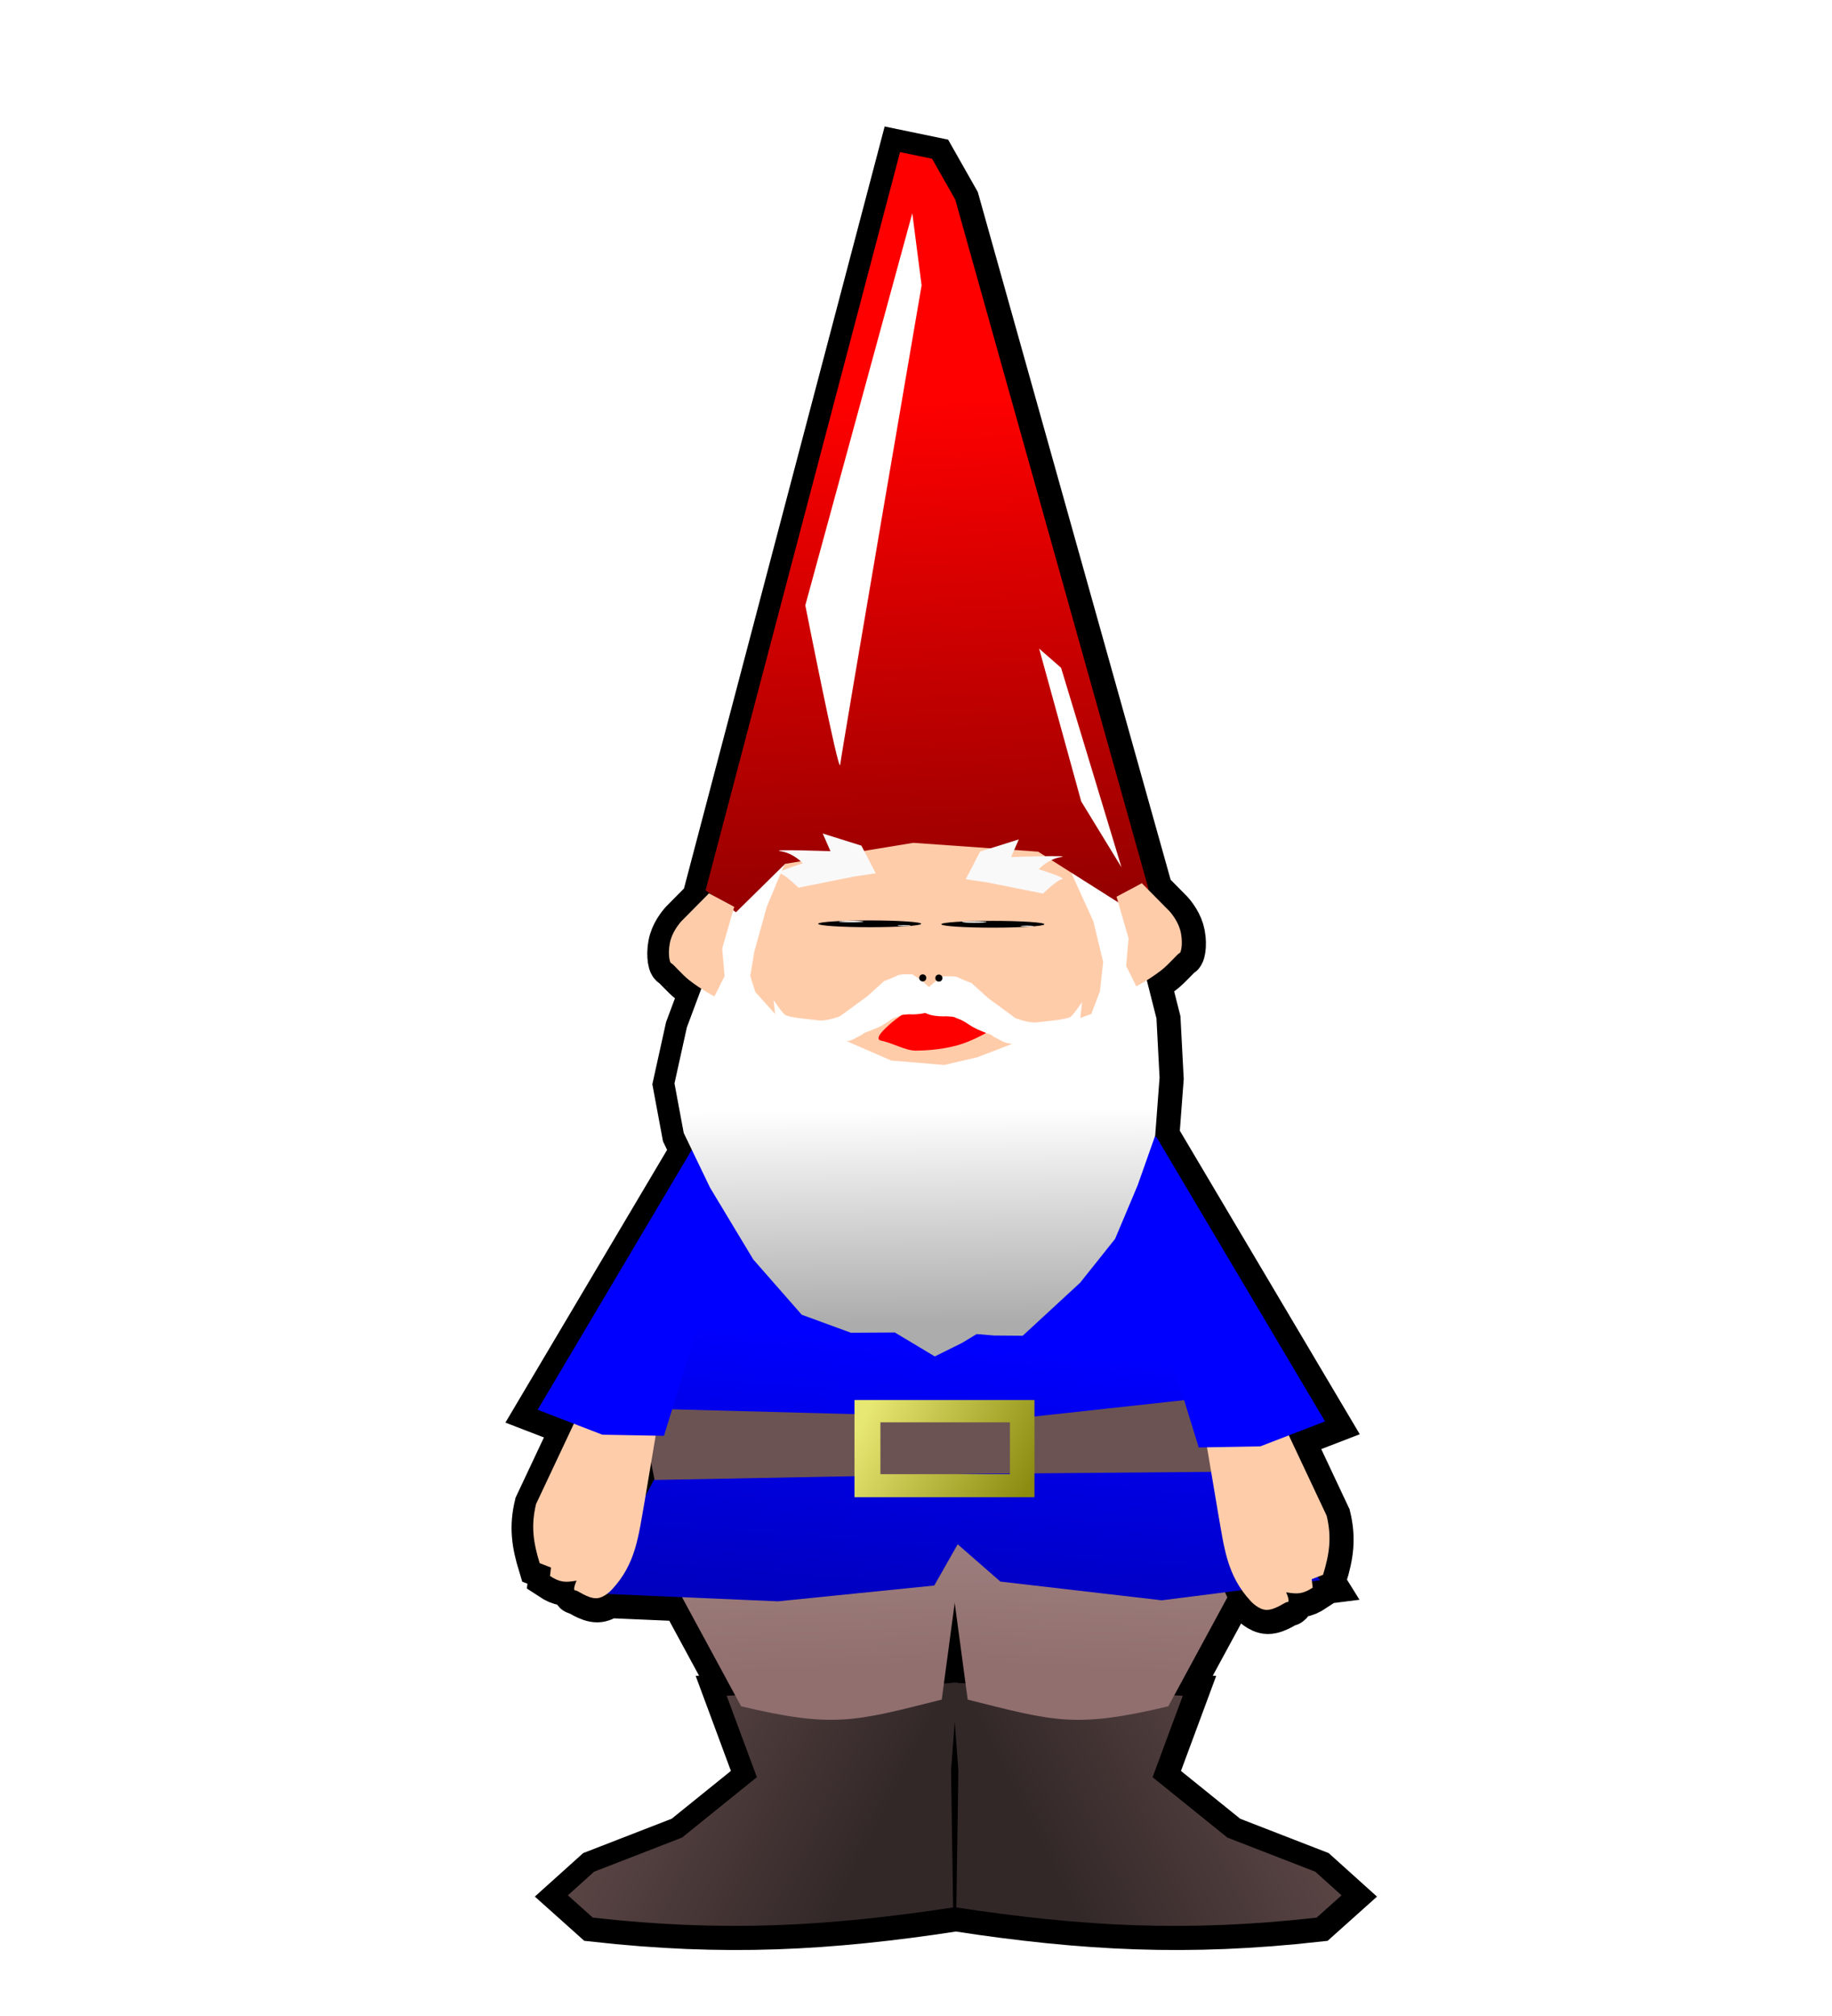 <?xml version="1.0" encoding="UTF-8" standalone="no"?>
<!-- Created with Inkscape (http://www.inkscape.org/) -->

<svg
   width="100mm"
   height="110mm"
   viewBox="0 0 100 110"
   version="1.1"
   id="svg1"
   inkscape:version="1.3.2 (091e20e, 2023-11-25)"
   sodipodi:docname="gnome_closed.svg"
   xml:space="preserve"
   xmlns:inkscape="http://www.inkscape.org/namespaces/inkscape"
   xmlns:sodipodi="http://sodipodi.sourceforge.net/DTD/sodipodi-0.dtd"
   xmlns:xlink="http://www.w3.org/1999/xlink"
   xmlns="http://www.w3.org/2000/svg"
   xmlns:svg="http://www.w3.org/2000/svg"><sodipodi:namedview
     id="namedview1"
     pagecolor="#505050"
     bordercolor="#eeeeee"
     borderopacity="1"
     inkscape:showpageshadow="0"
     inkscape:pageopacity="0"
     inkscape:pagecheckerboard="0"
     inkscape:deskcolor="#505050"
     inkscape:document-units="mm"
     inkscape:zoom="13.714798"
     inkscape:cx="191.03453"
     inkscape:cy="174.04558"
     inkscape:window-width="1504"
     inkscape:window-height="1639"
     inkscape:window-x="1504"
     inkscape:window-y="25"
     inkscape:window-maximized="0"
     inkscape:current-layer="layer1" /><defs
     id="defs1"><linearGradient
       id="linearGradient26"
       inkscape:collect="always"><stop
         style="stop-color:#8b8b10;stop-opacity:1;"
         offset="0"
         id="stop26" /><stop
         style="stop-color:#e7e773;stop-opacity:1;"
         offset="1"
         id="stop27" /></linearGradient><linearGradient
       id="linearGradient24"
       inkscape:collect="always"><stop
         style="stop-color:#0000ff;stop-opacity:1;"
         offset="0"
         id="stop24" /><stop
         style="stop-color:#0000b4;stop-opacity:1;"
         offset="1"
         id="stop25" /></linearGradient><linearGradient
       id="linearGradient22"
       inkscape:collect="always"><stop
         style="stop-color:#ffffff;stop-opacity:1;"
         offset="0"
         id="stop22" /><stop
         style="stop-color:#acacac;stop-opacity:1;"
         offset="1"
         id="stop23" /></linearGradient><linearGradient
       id="linearGradient18"
       inkscape:collect="always"><stop
         style="stop-color:#ff0000;stop-opacity:1;"
         offset="0"
         id="stop18" /><stop
         style="stop-color:#910000;stop-opacity:1;"
         offset="1"
         id="stop19" /></linearGradient><linearGradient
       id="linearGradient14"
       inkscape:collect="always"><stop
         style="stop-color:#916f6f;stop-opacity:1;"
         offset="0"
         id="stop14" /><stop
         style="stop-color:#a38484;stop-opacity:1;"
         offset="1"
         id="stop15" /></linearGradient><linearGradient
       id="linearGradient12"
       inkscape:collect="always"><stop
         style="stop-color:#332828;stop-opacity:1;"
         offset="0"
         id="stop12" /><stop
         style="stop-color:#5c4646;stop-opacity:1;"
         offset="1"
         id="stop13" /></linearGradient><linearGradient
       inkscape:collect="always"
       xlink:href="#linearGradient12"
       id="linearGradient13"
       x1="47.013"
       y1="94.551"
       x2="34.406"
       y2="88.072"
       gradientUnits="userSpaceOnUse"
       gradientTransform="translate(0,6.879)" /><linearGradient
       inkscape:collect="always"
       xlink:href="#linearGradient14"
       id="linearGradient15"
       x1="47.538"
       y1="84.133"
       x2="47.1"
       y2="74.24"
       gradientUnits="userSpaceOnUse"
       gradientTransform="translate(0,6.879)" /><linearGradient
       inkscape:collect="always"
       xlink:href="#linearGradient12"
       id="linearGradient16"
       gradientUnits="userSpaceOnUse"
       x1="47.013"
       y1="94.551"
       x2="34.406"
       y2="88.072"
       gradientTransform="matrix(-1,0,0,1,104.227,6.88)" /><linearGradient
       inkscape:collect="always"
       xlink:href="#linearGradient14"
       id="linearGradient17"
       gradientUnits="userSpaceOnUse"
       x1="47.538"
       y1="84.133"
       x2="47.1"
       y2="74.24"
       gradientTransform="matrix(-1,0,0,1,104.227,6.88)" /><linearGradient
       inkscape:collect="always"
       xlink:href="#linearGradient18"
       id="linearGradient19"
       x1="50.72"
       y1="14.607"
       x2="52.154"
       y2="43.462"
       gradientUnits="userSpaceOnUse"
       gradientTransform="translate(0,6.879)" /><linearGradient
       inkscape:collect="always"
       xlink:href="#linearGradient22"
       id="linearGradient23"
       x1="50.914"
       y1="53.645"
       x2="51.012"
       y2="65.252"
       gradientUnits="userSpaceOnUse"
       gradientTransform="translate(0,6.879)" /><linearGradient
       inkscape:collect="always"
       xlink:href="#linearGradient24"
       id="linearGradient25"
       x1="60.18"
       y1="66.91"
       x2="58.815"
       y2="84.272"
       gradientUnits="userSpaceOnUse"
       gradientTransform="translate(0,6.879)" /><linearGradient
       inkscape:collect="always"
       xlink:href="#linearGradient26"
       id="linearGradient27"
       x1="56.181"
       y1="74.323"
       x2="47.501"
       y2="69.739"
       gradientUnits="userSpaceOnUse"
       gradientTransform="translate(0,6.879)" /><filter
       inkscape:collect="always"
       style="color-interpolation-filters:sRGB"
       id="filter13"
       x="-0.614"
       y="-0.129"
       width="2.228"
       height="1.259"><feGaussianBlur
         inkscape:collect="always"
         stdDeviation="1.624"
         id="feGaussianBlur13" /></filter><filter
       inkscape:collect="always"
       style="color-interpolation-filters:sRGB"
       id="filter14"
       x="-0.666"
       y="-0.251"
       width="2.332"
       height="1.502"><feGaussianBlur
         inkscape:collect="always"
         stdDeviation="1.247"
         id="feGaussianBlur14" /></filter></defs><g
     inkscape:label="Layer 1"
     inkscape:groupmode="layer"
     id="layer1"><path
       id="path8-2"
       style="fill:#000000;stroke:#000000;stroke-width:2.5;stroke-dasharray:none;stroke-opacity:1;paint-order:markers stroke fill"
       d="M 49.196,8.366 38.583,48.648 l 0.35,0.253 -0.168,-0.09 -1.508,1.525 c 0,0 -0.415,0.447 -0.577,0.994 -0.173,0.582 -0.09,1.266 0.035,1.298 0.089,0.022 0.585,0.62 0.982,0.929 0.225,0.175 0.449,0.328 0.65,0.457 l -0.788,2.111 -0.675,3.056 0.504,2.704 0.442,0.917 -8.413,14.186 1.976,0.762 -2.065,4.385 c -0.288,1.193 -0.145,2.097 0.197,3.222 l 0.619,0.241 -0.054,0.459 c 0.541,0.358 0.851,0.359 1.45,0.254 0,0 -0.257,0.563 -0.057,0.535 0.106,-0.015 0.637,0.43 1.128,0.425 0.22,-0.003 0.431,-0.118 0.588,-0.233 l 4.103,0.177 -0.004,0.008 2.899,5.346 -0.463,0.026 1.647,4.441 -4.083,3.295 -4.799,1.862 -1.433,1.289 1.361,1.218 c 7.13,0.795 12.756,0.492 19.666,-0.557 l -0.112,-7.466 0.198,-2.662 0.199,2.663 -0.112,7.465 c 6.91,1.049 12.536,1.352 19.666,0.558 l 1.361,-1.218 -1.432,-1.289 -4.799,-1.862 -4.083,-3.295 1.647,-4.441 -0.464,-0.026 2.899,-5.346 -0.13,-0.276 0.923,-0.117 c 0.145,0.208 0.308,0.413 0.499,0.616 0,0 0.408,0.455 0.845,0.46 0.491,0.005 1.022,-0.439 1.128,-0.425 0.2,0.028 -0.057,-0.535 -0.057,-0.535 0.599,0.105 0.909,0.104 1.45,-0.254 l -0.04,-0.346 0.437,-0.055 -0.117,-0.188 0.286,-0.112 c 0.343,-1.124 0.485,-2.029 0.197,-3.222 l -2.064,-4.385 1.976,-0.762 -9.204,-15.52 -0.087,-0.019 0.02,-0.056 0.239,-3.165 -0.169,-3.229 -0.527,-2.081 c 0.235,-0.146 0.515,-0.332 0.796,-0.55 0.397,-0.309 0.894,-0.906 0.982,-0.928 0.124,-0.031 0.207,-0.716 0.035,-1.298 -0.162,-0.547 -0.577,-0.994 -0.577,-0.994 l -1.161,-1.174 0.024,-0.023 L 52.211,10.96 50.945,8.728 Z M 35.675,79.476 l 0.144,1.229 -0.514,0.976 z m 16.505,8.056 0.59,4.39 -0.432,-0.024 0.002,-0.019 -0.169,0.009 -0.15,-0.008 10e-4,0.017 -0.431,0.024 z" /><path
       style="fill:#ffccaa;stroke-width:3.185;paint-order:markers stroke fill"
       d="m 42.334,46.068 -1.93,4.773 0.362,4.606 5.005,4.773 9.347,0.335 5.548,-3.852 -0.06,-9.63 -14.171,-8.793 z"
       id="path8" /><path
       style="fill:#ffccaa;stroke-width:2.702;paint-order:markers stroke fill"
       d="m 47.32,56.119 c 0.241,0 8.141,-0.121 8.141,-0.121 l -2.291,2.171 -3.859,0.543 c 0,0 -3.859,-2.472 -3.437,-2.412 0.422,0.06 1.447,-0.181 1.447,-0.181 z"
       id="path12" /><path
       style="fill:url(#linearGradient13);fill-opacity:1;stroke-width:2.702;paint-order:markers stroke fill"
       d="m 39.666,92.528 1.647,4.441 -4.083,3.295 -4.799,1.862 -1.433,1.289 1.361,1.218 c 7.13,0.795 12.756,0.492 19.666,-0.557 l -0.111,-7.465 0.358,-4.799 z"
       id="path1"
       sodipodi:nodetypes="cccccccccc" /><path
       style="fill:url(#linearGradient15);fill-opacity:1;stroke-width:2.702;paint-order:markers stroke fill"
       d="m 39.666,81.999 -2.435,5.157 3.223,5.945 c 5.056,1.199 6.17,0.838 10.951,-0.366 L 52.981,81.004 Z"
       id="path2"
       sodipodi:nodetypes="cccccc" /><path
       style="fill:url(#linearGradient16);fill-opacity:1;stroke-width:2.702;paint-order:markers stroke fill"
       d="m 64.561,92.529 -1.647,4.441 4.083,3.295 4.799,1.862 1.433,1.289 -1.361,1.218 c -7.13,0.795 -12.756,0.492 -19.666,-0.557 l 0.111,-7.465 -0.358,-4.799 z"
       id="path1-1"
       sodipodi:nodetypes="cccccccccc" /><path
       style="fill:url(#linearGradient17);fill-opacity:1;stroke-width:2.702;paint-order:markers stroke fill"
       d="m 64.561,82 2.435,5.157 -3.223,5.945 c -5.056,1.199 -6.17,0.838 -10.951,-0.366 L 51.246,81.005 Z"
       id="path2-8"
       sodipodi:nodetypes="cccccc" /><path
       style="fill:url(#linearGradient25);fill-opacity:1;stroke-width:2.774;paint-order:markers stroke fill"
       d="m 38.771,65.525 -3.32,12.535 0.302,2.579 -3.32,6.303 10.029,0.432 8.535,-0.862 1.278,-2.25 2.332,2.035 8.812,1.021 L 72.05,86.225 68.504,80.567 68.655,77.701 62.014,65.381 Z"
       id="path3"
       sodipodi:nodetypes="cccccccccccccc" /><path
       style="fill:#6c5353;stroke-width:3.164;paint-order:markers stroke fill"
       d="m 35.518,76.865 11.743,0.312 8.165,0.226 12.549,-1.371 0.664,1.194 -0.056,3.064 -14.886,0.122 -17.967,0.34 -0.379,-1.924 z"
       id="path22"
       sodipodi:nodetypes="cccccccccc" /><path
       style="fill:#ffccaa;stroke-width:2.702;paint-order:markers stroke fill"
       d="m 32.063,76.115 -2.803,5.953 c -0.288,1.193 -0.146,2.098 0.197,3.222 l 0.619,0.241 -0.054,0.46 c 0.541,0.358 0.851,0.359 1.45,0.254 0,0 -0.257,0.563 -0.057,0.535 0.106,-0.015 0.638,0.43 1.128,0.425 0.437,-0.005 0.845,-0.46 0.845,-0.46 1.331,-1.418 1.46,-2.939 1.792,-4.781 l 0.95,-5.659 z"
       id="path5"
       sodipodi:nodetypes="ccccccsscccc" /><path
       style="fill:#0000ff;stroke-width:2.702;paint-order:markers stroke fill"
       d="m 38.553,61.401 -9.204,15.52 3.529,1.361 3.365,0.061 5.443,-17.627 z"
       id="path4"
       sodipodi:nodetypes="cccccc" /><path
       style="fill:#ffccaa;stroke-width:2.702;paint-order:markers stroke fill"
       d="m 69.613,76.751 2.803,5.953 c 0.288,1.193 0.146,2.098 -0.197,3.222 l -0.619,0.241 0.054,0.46 c -0.541,0.358 -0.851,0.359 -1.45,0.254 0,0 0.257,0.563 0.057,0.535 -0.106,-0.015 -0.638,0.43 -1.128,0.425 -0.437,-0.005 -0.845,-0.46 -0.845,-0.46 -1.331,-1.418 -1.46,-2.939 -1.792,-4.781 l -0.95,-5.659 z"
       id="path5-9"
       sodipodi:nodetypes="ccccccsscccc" /><path
       style="fill:#0000ff;stroke-width:2.702;paint-order:markers stroke fill"
       d="m 63.123,62.037 9.204,15.52 -3.529,1.361 -3.365,0.061 -5.443,-17.627 z"
       id="path4-7"
       sodipodi:nodetypes="cccccc" /><path
       style="fill:url(#linearGradient23);fill-opacity:1;stroke-width:2.702;paint-order:markers stroke fill"
       d="m 41.773,47.858 -1.677,1.226 -2.604,6.975 -0.675,3.055 0.504,2.704 1.437,2.985 2.359,3.917 2.646,3.017 2.683,0.982 2.4,-0.014 2.179,1.307 1.492,-0.74 0.794,-0.48 0.959,0.079 1.554,0.012 3.136,-2.894 1.907,-2.392 1.228,-2.914 0.961,-2.719 0.239,-3.164 -0.169,-3.229 -1.815,-7.169 -3.791,-2.884 2.162,4.753 0.535,2.22 -0.176,1.599 -0.474,1.237 -1.031,0.37 -5.186,1.99 -1.809,0.422 -2.894,-0.241 -2.352,-1.025 -3.377,-0.844 -1.688,-1.869 -0.279,-0.876 0.227,-1.347 0.675,-2.425 1.427,-3.433 z"
       id="path10"
       sodipodi:nodetypes="ccccccccccccccccccccccccccccccccccccccc" /><path
       id="rect3"
       style="fill:url(#linearGradient27);fill-opacity:1;stroke-width:2.702;paint-order:markers stroke fill"
       d="m 46.643,76.389 v 5.305 h 9.823 v -5.305 z m 1.414,1.218 h 7.072 v 2.829 h -7.072 z" /><path
       style="fill:url(#linearGradient19);fill-opacity:1;stroke-width:2.702;paint-order:markers stroke fill"
       d="m 49.129,8.3 -10.613,40.281 1.657,1.195 2.685,-2.642 6.995,-1.146 6.814,0.482 4.913,3.109 L 62.697,48.521 52.144,10.893 50.878,8.661 Z"
       id="path6"
       sodipodi:nodetypes="ccccccccccc" /><path
       style="fill:#f9f9f9;stroke-width:2.702;paint-order:markers stroke fill"
       d="m 47.803,47.65 -0.784,-1.508 -2.111,-0.663 0.422,0.965 c 0,0 -3.437,-0.121 -2.714,0 0.724,0.121 1.206,0.663 1.206,0.663 0,0 -1.568,0.482 -1.266,0.543 0.302,0.06 1.025,0.784 1.025,0.784 l 3.015,-0.603 z"
       id="path7" /><path
       style="fill:#f9f9f9;stroke-width:2.702;paint-order:markers stroke fill"
       d="m 52.717,47.972 0.784,-1.508 2.111,-0.663 -0.422,0.965 c 0,0 3.437,-0.121 2.714,0 -0.724,0.121 -1.206,0.663 -1.206,0.663 0,0 1.568,0.482 1.266,0.543 -0.302,0.06 -1.025,0.784 -1.025,0.784 l -3.015,-0.603 z"
       id="path7-2" /><path
       style="fill:#ff0000;stroke-width:2.702;paint-order:markers stroke fill"
       d="m 51.843,55.335 c 0,0 -2.472,-0.241 -2.593,0 -0.037,0.073 -0.335,0.255 -0.545,0.434 -0.481,0.409 -1.021,0.93 -0.601,1.014 0.603,0.121 1.327,0.543 1.869,0.543 0.301,0 1.3,-0.021 2.268,-0.285 0.779,-0.213 1.591,-0.68 1.591,-0.68 z"
       id="path11"
       sodipodi:nodetypes="cssssscc" /><path
       style="fill:#ffccaa;stroke-width:2.702;paint-order:markers stroke fill"
       d="m 40.078,49.48 -1.38,-0.736 -1.509,1.526 c 0,0 -0.415,0.447 -0.577,0.994 -0.173,0.582 -0.09,1.266 0.034,1.297 0.089,0.022 0.585,0.62 0.983,0.928 0.681,0.529 1.369,0.881 1.369,0.881 l 0.554,-1.112 -0.13,-1.511 z"
       id="path9"
       sodipodi:nodetypes="cccssscccc" /><path
       style="fill:#ffccaa;stroke-width:2.702;paint-order:markers stroke fill"
       d="m 60.946,48.928 1.38,-0.736 1.509,1.526 c 0,0 0.415,0.447 0.577,0.994 0.173,0.582 0.09,1.266 -0.034,1.297 -0.089,0.022 -0.585,0.62 -0.983,0.928 -0.681,0.529 -1.369,0.881 -1.369,0.881 l -0.554,-1.112 0.13,-1.511 z"
       id="path9-5"
       sodipodi:nodetypes="cccssscccc" /><path
       style="fill:#ffffff;stroke-width:2.5;paint-order:markers stroke fill"
       d="m 49.798,53.165 c 0,0 -0.661,-0.029 -0.803,0.056 -0.143,0.086 -0.741,0.314 -0.741,0.314 l -0.913,0.827 -1.483,1.084 c 0,0 -0.713,0.285 -1.169,0.228 -0.456,-0.057 -1.654,-0.143 -1.854,-0.314 -0.2,-0.171 -0.607,-0.792 -0.607,-0.792 l 0.122,1.134 c 0,0 0,0.57 0.485,0.77 0.485,0.2 1.226,0.428 1.511,0.428 0.285,0 0.941,0.057 1.569,-0.029 0.627,-0.086 0.542,-0.114 0.998,-0.342 0.456,-0.228 -0.114,-0.029 0.713,-0.342 0.827,-0.314 0.913,-0.57 1.283,-0.684 0.371,-0.114 0.171,-0.131 0.713,-0.159 0.446,0.027 1.47,-0.035 1.426,-0.611 -0.114,-0.399 -0.318,-0.859 -0.318,-0.859 l -0.476,-0.41 z"
       id="path17"
       sodipodi:nodetypes="cscccssccssssssssccc" /><path
       style="fill:#ffffff;stroke-width:2.5;paint-order:markers stroke fill"
       d="m 51.492,53.273 c 0,0 0.661,-0.029 0.803,0.056 0.143,0.086 0.741,0.314 0.741,0.314 l 0.913,0.827 1.483,1.084 c 0,0 0.713,0.285 1.169,0.228 0.456,-0.057 1.654,-0.143 1.854,-0.314 0.2,-0.171 0.607,-0.792 0.607,-0.792 l -0.122,1.134 c 0,0 0,0.57 -0.485,0.77 -0.485,0.2 -1.226,0.428 -1.511,0.428 -0.285,0 -0.941,0.057 -1.569,-0.029 -0.627,-0.086 -0.542,-0.114 -0.998,-0.342 -0.456,-0.228 0.114,-0.029 -0.713,-0.342 -0.827,-0.314 -0.913,-0.57 -1.283,-0.684 -0.371,-0.114 -0.171,-0.131 -0.713,-0.159 -0.446,0.027 -1.47,-0.035 -1.426,-0.611 0.114,-0.399 0.318,-0.859 0.318,-0.859 l 0.476,-0.41 z"
       id="path17-5"
       sodipodi:nodetypes="cscccssccssssssssccc" /><g
       id="g27"
       transform="matrix(1.289,0,0,0.085,-13.227,46.699)"><circle
         style="fill:#000000;stroke-width:2.5;paint-order:markers stroke fill"
         id="path19"
         cx="47.09"
         cy="43.618"
         r="2.182" /><ellipse
         style="fill:#ffffff;stroke-width:2.5;paint-order:markers stroke fill"
         id="path20"
         cx="46.305"
         cy="42.179"
         rx="0.519"
         ry="0.466" /><ellipse
         style="fill:#ffffff;stroke-width:2.5;paint-order:markers stroke fill"
         id="path21"
         cx="48.541"
         cy="44.801"
         rx="0.28"
         ry="0.293" /></g><g
       id="g27-8"
       transform="matrix(1.289,0,0,0.085,-6.504,46.724)"><circle
         style="fill:#000000;stroke-width:2.5;paint-order:markers stroke fill"
         id="path19-0"
         cx="47.09"
         cy="43.618"
         r="2.182" /><ellipse
         style="fill:#ffffff;stroke-width:2.5;paint-order:markers stroke fill"
         id="path20-2"
         cx="46.305"
         cy="42.179"
         rx="0.519"
         ry="0.466" /><ellipse
         style="fill:#ffffff;stroke-width:2.5;paint-order:markers stroke fill"
         id="path21-4"
         cx="48.541"
         cy="44.801"
         rx="0.28"
         ry="0.293" /></g><circle
       style="fill:#000000;stroke-width:2.5;paint-order:markers stroke fill"
       id="path27"
       cx="50.368"
       cy="53.358"
       r="0.192" /><circle
       style="fill:#000000;stroke-width:2.5;paint-order:markers stroke fill"
       id="path27-5"
       cx="51.248"
       cy="53.368"
       r="0.192" /><path
       style="mix-blend-mode:normal;fill:#ffffff;stroke-width:2.5;paint-order:markers stroke fill;filter:url(#filter13)"
       d="m 49.798,11.634 -5.84,21.393 c 0,0 1.841,9.331 1.904,8.697 0.063,-0.635 4.444,-26.154 4.444,-26.154 z"
       id="path13"
       sodipodi:nodetypes="ccscc" /><path
       style="fill:#ffffff;stroke-width:2.5;paint-order:markers stroke fill;filter:url(#filter14)"
       d="m 56.721,35.389 2.297,8.338 2.197,3.595 L 57.919,36.438 Z"
       id="path14" /></g></svg>
